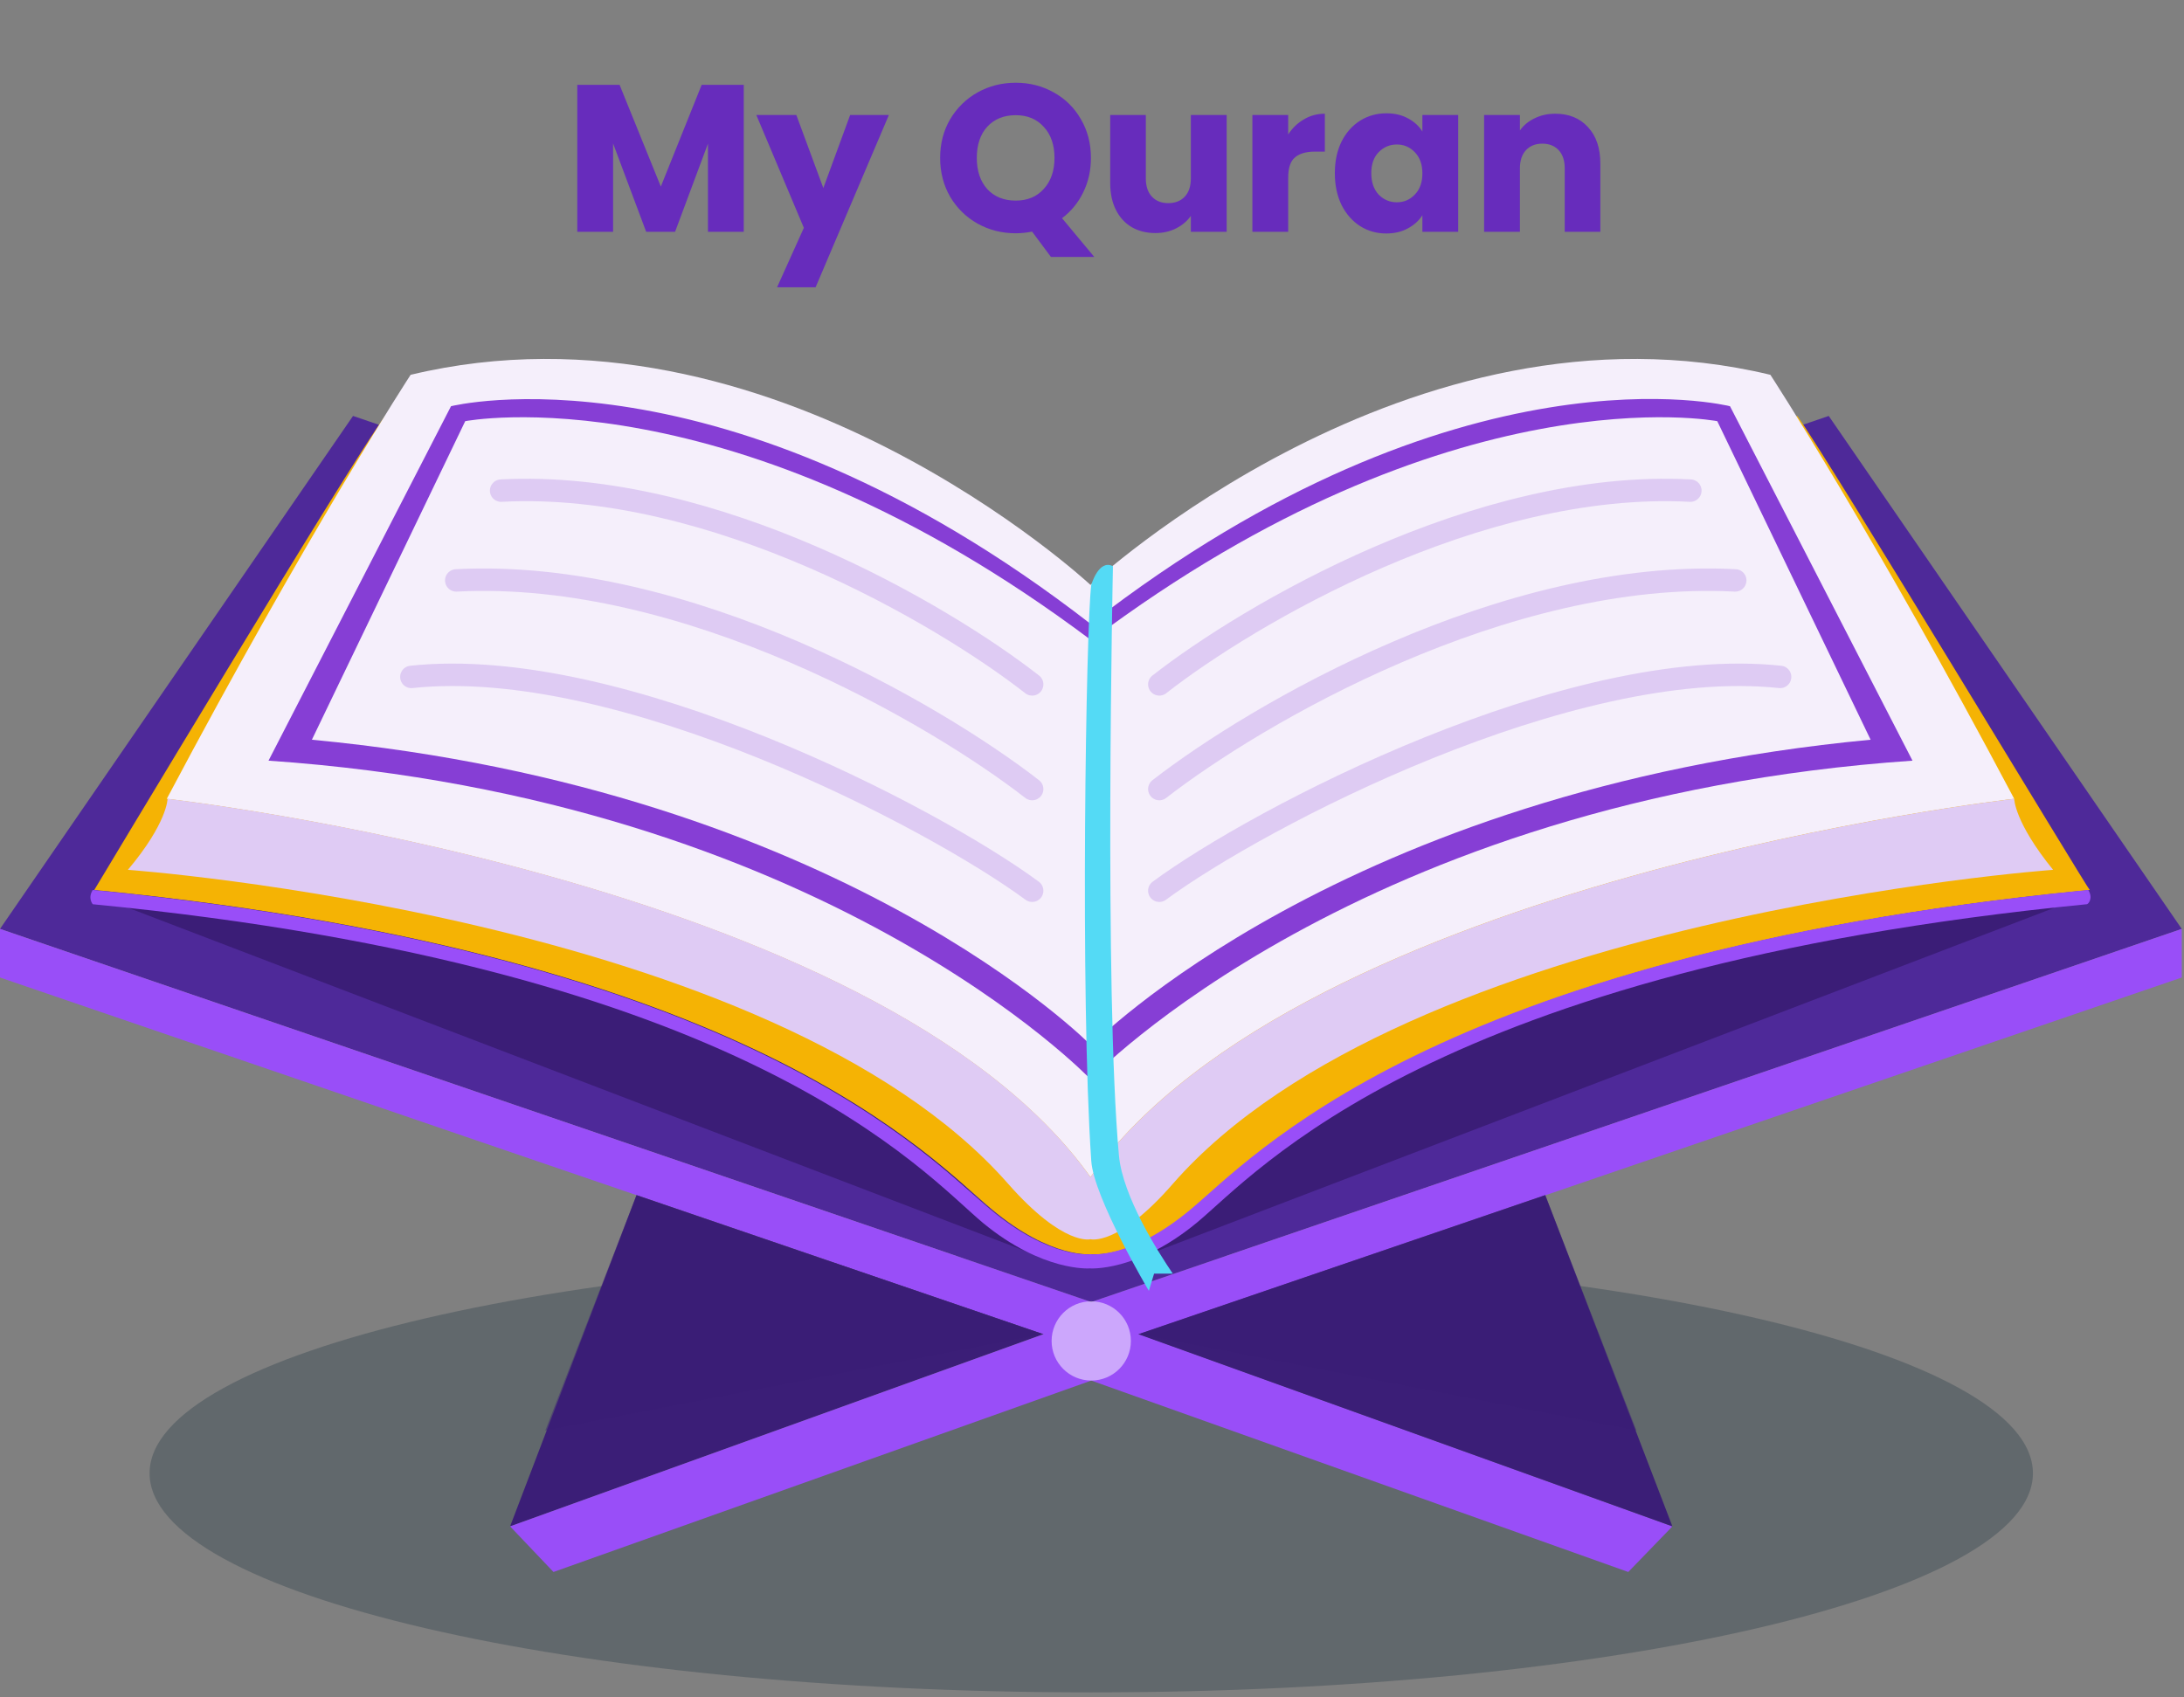 <svg width="292" height="227" viewBox="0 0 292 227" fill="none" xmlns="http://www.w3.org/2000/svg">
<rect x="0" y="0" width="292" height="227" fill="#808080" stroke="none"/>
<path d="M99.441 11.344V31H94.653V19.212L90.257 31H86.393L81.969 19.184V31H77.181V11.344H82.837L88.353 24.952L93.813 11.344H99.441ZM118.844 15.376L109.044 38.42H103.892L107.476 30.468L101.12 15.376H106.468L110.08 25.148L113.664 15.376H118.844ZM140.509 34.36L137.989 30.972C137.243 31.121 136.515 31.196 135.805 31.196C133.957 31.196 132.259 30.767 130.709 29.908C129.179 29.049 127.956 27.855 127.041 26.324C126.145 24.775 125.697 23.039 125.697 21.116C125.697 19.193 126.145 17.467 127.041 15.936C127.956 14.405 129.179 13.211 130.709 12.352C132.259 11.493 133.957 11.064 135.805 11.064C137.653 11.064 139.343 11.493 140.873 12.352C142.423 13.211 143.636 14.405 144.513 15.936C145.409 17.467 145.857 19.193 145.857 21.116C145.857 22.796 145.512 24.336 144.821 25.736C144.149 27.117 143.207 28.265 141.993 29.18L146.305 34.36H140.509ZM130.597 21.116C130.597 22.852 131.064 24.243 131.997 25.288C132.949 26.315 134.219 26.828 135.805 26.828C137.373 26.828 138.624 26.305 139.557 25.26C140.509 24.215 140.985 22.833 140.985 21.116C140.985 19.38 140.509 17.999 139.557 16.972C138.624 15.927 137.373 15.404 135.805 15.404C134.219 15.404 132.949 15.917 131.997 16.944C131.064 17.971 130.597 19.361 130.597 21.116ZM164.004 15.376V31H159.216V28.872C158.731 29.563 158.068 30.123 157.228 30.552C156.407 30.963 155.492 31.168 154.484 31.168C153.289 31.168 152.235 30.907 151.32 30.384C150.405 29.843 149.696 29.068 149.192 28.06C148.688 27.052 148.436 25.867 148.436 24.504V15.376H153.196V23.86C153.196 24.905 153.467 25.717 154.008 26.296C154.549 26.875 155.277 27.164 156.192 27.164C157.125 27.164 157.863 26.875 158.404 26.296C158.945 25.717 159.216 24.905 159.216 23.86V15.376H164.004ZM172.231 17.98C172.791 17.121 173.491 16.449 174.331 15.964C175.171 15.46 176.104 15.208 177.131 15.208V20.276H175.815C174.62 20.276 173.724 20.537 173.127 21.06C172.53 21.564 172.231 22.46 172.231 23.748V31H167.443V15.376H172.231V17.98ZM178.468 23.16C178.468 21.555 178.766 20.145 179.364 18.932C179.98 17.719 180.81 16.785 181.856 16.132C182.901 15.479 184.068 15.152 185.356 15.152C186.457 15.152 187.418 15.376 188.24 15.824C189.08 16.272 189.724 16.86 190.172 17.588V15.376H194.96V31H190.172V28.788C189.705 29.516 189.052 30.104 188.212 30.552C187.39 31 186.429 31.224 185.328 31.224C184.058 31.224 182.901 30.897 181.856 30.244C180.81 29.572 179.98 28.629 179.364 27.416C178.766 26.184 178.468 24.765 178.468 23.16ZM190.172 23.188C190.172 21.993 189.836 21.051 189.164 20.36C188.51 19.669 187.708 19.324 186.756 19.324C185.804 19.324 184.992 19.669 184.32 20.36C183.666 21.032 183.34 21.965 183.34 23.16C183.34 24.355 183.666 25.307 184.32 26.016C184.992 26.707 185.804 27.052 186.756 27.052C187.708 27.052 188.51 26.707 189.164 26.016C189.836 25.325 190.172 24.383 190.172 23.188ZM207.944 15.208C209.773 15.208 211.229 15.805 212.312 17C213.413 18.176 213.964 19.8 213.964 21.872V31H209.204V22.516C209.204 21.471 208.933 20.659 208.392 20.08C207.85 19.501 207.122 19.212 206.208 19.212C205.293 19.212 204.565 19.501 204.024 20.08C203.482 20.659 203.212 21.471 203.212 22.516V31H198.424V15.376H203.212V17.448C203.697 16.757 204.35 16.216 205.172 15.824C205.993 15.413 206.917 15.208 207.944 15.208Z" fill="#672CBC"/>
<path opacity="0.25" d="M145.9 226.324C215.433 226.324 271.8 213.206 271.8 197.024C271.8 180.842 215.433 167.724 145.9 167.724C76.367 167.724 20 180.842 20 197.024C20 213.206 76.367 226.324 145.9 226.324Z" fill="#042030"/>
<path d="M244.5 55.624L145.9 89.324L47.2 55.624L0 124.224L145.9 174.124L291.7 124.224L244.5 55.624Z" fill="#4E2999"/>
<path opacity="0.45" d="M17.2 121.424L138.2 167.724L96.6 126.524C96.6 126.524 28.3 110.024 17.2 121.424Z" fill="#240F4F"/>
<path opacity="0.45" d="M274.6 121.424L153.6 167.724L195.2 126.524C195.1 126.524 263.4 110.024 274.6 121.424Z" fill="#240F4F"/>
<path d="M145.9 174.124L0 124.224V130.724L145.9 180.624L291.7 130.724V124.224L145.9 174.124Z" fill="#994EF8"/>
<path d="M68.2 204.124L85.1 159.824L139.5 178.424L68.2 204.124Z" fill="#3B1E77"/>
<path opacity="0.45" d="M72.9 191.324L139.5 178.424L85.1 159.824L72.9 191.324Z" fill="#3B1E77"/>
<path d="M145.9 176.124L68.2 204.124L74 210.224L145.9 184.624L217.7 210.224L223.6 204.124L145.9 176.124Z" fill="#994EF8"/>
<path d="M223.6 204.124L206.6 159.824L152.2 178.424L223.6 204.124Z" fill="#3B1E77"/>
<path opacity="0.45" d="M218.8 191.324L152.2 178.424L206.6 159.824L218.8 191.324Z" fill="#3B1E77"/>
<path d="M145.9 184.624C148.827 184.624 151.2 182.251 151.2 179.324C151.2 176.397 148.827 174.024 145.9 174.024C142.973 174.024 140.6 176.397 140.6 179.324C140.6 182.251 142.973 184.624 145.9 184.624Z" fill="white" fill-opacity="0.5"/>
<path d="M240.3 55.624L145.9 102.624L51.5 55.624C47.2 61.324 12.6 119.024 12.6 119.024C13 119.024 13.3 119.124 13.7 119.124C100.5 127.824 124.6 155.124 132.6 161.724C140.6 168.424 146 167.724 146 167.724C146 167.724 151.4 168.424 159.4 161.724C167.4 155.124 191.5 127.824 278.3 119.124C278.7 119.124 279 119.024 279.4 119.024C279.2 119.024 244.5 61.424 240.3 55.624Z" fill="#F5B304"/>
<path d="M279.2 119.024C278.8 119.024 278.5 119.124 278.1 119.124C191.3 127.824 167.2 155.124 159.2 161.724C151.2 168.424 145.8 167.724 145.8 167.724C145.8 167.724 140.4 168.424 132.4 161.724C124.4 155.124 100.3 127.824 13.5 119.124C13.1 119.124 12.8 119.024 12.4 119.024C11.7 120.124 12.4 120.924 12.4 120.924C100.1 129.424 123.4 156.824 131.4 163.524C139.4 170.124 145.7 169.624 145.7 169.624C145.7 169.624 152 170.124 160 163.524C168 156.924 191.3 129.524 279 120.924C279.2 120.924 279.9 120.124 279.2 119.024Z" fill="#994EF8"/>
<path d="M236.7 50.124C188.4 38.524 145.8 78.224 145.8 78.224C145.8 78.224 103.2 38.524 54.9 50.124C54.9 50.124 41.2 71.124 22.3 106.824C22.3 106.824 117.4 117.524 145.8 157.424C174.2 117.524 269.3 106.824 269.3 106.824C250.4 71.124 236.7 50.124 236.7 50.124Z" fill="#F5EFFB"/>
<path d="M269.3 106.824C269.3 106.824 174.2 117.524 145.8 157.424C117.5 117.524 22.4 106.824 22.4 106.824C22.4 106.824 22.4 110.024 17.1 116.324C17.1 116.324 103.4 122.524 134.8 158.324C142.2 166.724 145.8 165.724 145.8 165.724C145.8 165.724 149.5 166.724 156.8 158.324C188.1 122.524 274.5 116.324 274.5 116.324C269.3 109.924 269.3 106.824 269.3 106.824Z" fill="#DFCBF4"/>
<path d="M231.3 54.324C231.3 54.324 195.2 45.124 145.8 83.424C96.5 45.224 60.3 54.324 60.3 54.324L35.9 101.724C110.1 106.824 145.8 144.324 145.8 144.324C145.8 144.324 181.5 106.824 255.7 101.724L231.3 54.324ZM145.9 139.824C145.9 139.824 112.5 105.624 41.7 98.924L62.2 56.324C62.2 56.324 97.7 49.424 145.9 85.624C194.1 49.424 229.6 56.324 229.6 56.324L250.1 98.924C179.3 105.624 145.9 139.824 145.9 139.824Z" fill="#863ED5"/>
<path opacity="0.2" d="M155 119.118C168.333 109.284 210 87.524 238 90.524" stroke="#863ED5" stroke-width="3" stroke-linecap="round"/>
<path opacity="0.2" d="M155 91.524C166.833 82.258 197.6 64.105 226 65.612" stroke="#863ED5" stroke-width="3" stroke-linecap="round"/>
<path opacity="0.2" d="M155 105.524C167.833 95.546 201.2 75.995 232 77.619" stroke="#863ED5" stroke-width="3" stroke-linecap="round"/>
<path opacity="0.2" d="M138 119.118C124.667 109.284 83 87.524 55 90.524" stroke="#863ED5" stroke-width="3" stroke-linecap="round"/>
<path opacity="0.2" d="M138 91.524C126.167 82.258 95.4 64.105 67 65.612" stroke="#863ED5" stroke-width="3" stroke-linecap="round"/>
<path opacity="0.2" d="M138 105.524C125.167 95.546 91.8 75.995 61 77.619" stroke="#863ED5" stroke-width="3" stroke-linecap="round"/>
<path d="M145.9 78.224C145.9 78.224 146.9 74.724 148.8 75.724C148.8 75.724 147.6 132.424 149.6 154.524C150.1 160.024 154.9 167.524 156.8 170.324H154.3L153.6 172.624C153.6 172.624 146.2 160.124 145.9 155.224C144.4 133.224 145.2 83.524 145.9 78.224Z" fill="#54DAF5"/>
</svg>
